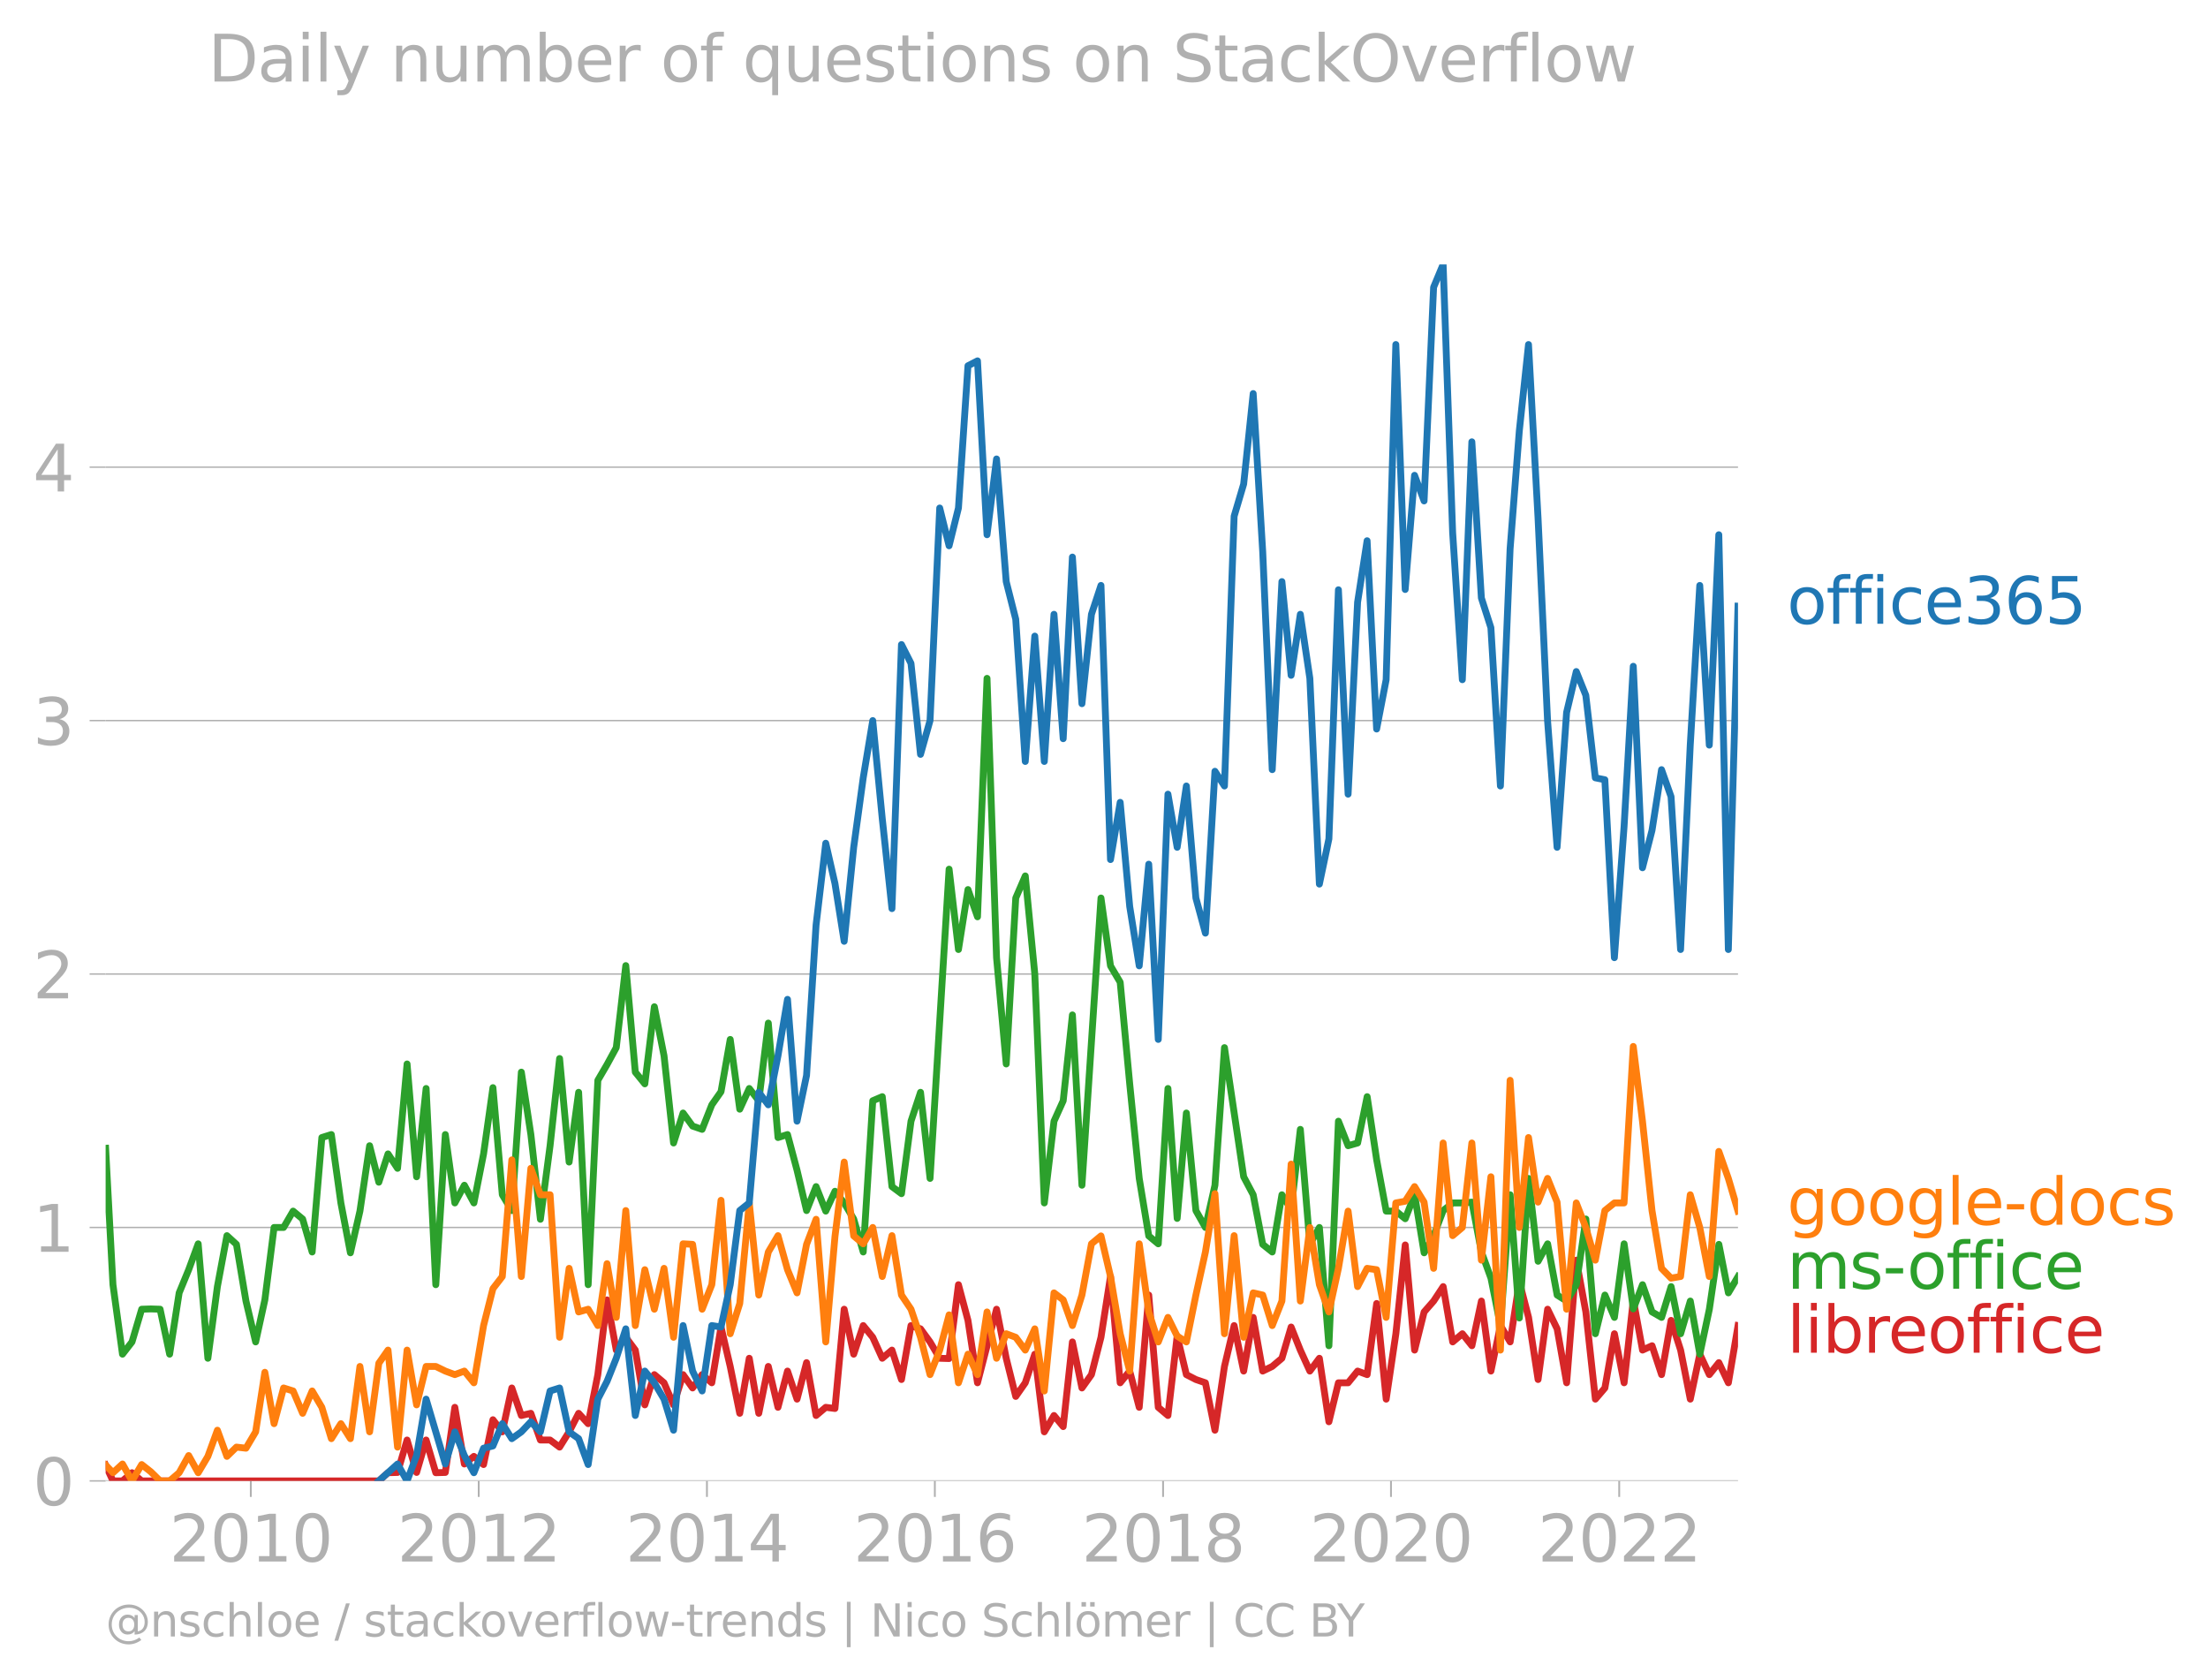 <svg xmlns="http://www.w3.org/2000/svg" xmlns:xlink="http://www.w3.org/1999/xlink" width="644.065" height="489.969" viewBox="0 0 483.049 367.477"><defs><style>*{stroke-linejoin:round;stroke-linecap:butt}</style></defs><g id="figure_1"><path id="patch_1" d="M0 367.477h483.049V0H0v367.477z" style="fill:none"/><g id="axes_1"><path id="patch_2" d="M23.108 323.95h357.12V57.838H23.108V323.95z" style="fill:none"/><g id="matplotlib.axis_1"><g id="xtick_1"><g id="line2d_1"><defs><path id="m81b944a2b8" d="M0 0v3.5" style="stroke:#b0b0b0;stroke-width:.4"/></defs><use xlink:href="#m81b944a2b8" x="54.868" y="323.95" style="fill:#b0b0b0;stroke:#b0b0b0;stroke-width:.4"/></g><g id="text_1" style="fill:#b0b0b0" transform="matrix(.14 0 0 -.14 37.053 341.588)"><defs><path id="DejaVuSans-32" d="M1228 531h2203V0H469v531q359 372 979 998 621 627 780 809 303 340 423 576 121 236 121 464 0 372-261 606-261 235-680 235-297 0-627-103-329-103-704-313v638q381 153 712 231 332 78 607 78 725 0 1156-363 431-362 431-968 0-288-108-546-107-257-392-607-78-91-497-524-418-433-1181-1211z" transform="scale(.016)"/><path id="DejaVuSans-30" d="M2034 4250q-487 0-733-480-245-479-245-1442 0-959 245-1439 246-480 733-480 491 0 736 480 246 480 246 1439 0 963-246 1442-245 480-736 480zm0 500q785 0 1199-621 414-620 414-1801 0-1178-414-1799Q2819-91 2034-91q-784 0-1198 620-414 621-414 1799 0 1181 414 1801 414 621 1198 621z" transform="scale(.016)"/><path id="DejaVuSans-31" d="M794 531h1031v3560L703 3866v575l1116 225h631V531h1031V0H794v531z" transform="scale(.016)"/></defs><use xlink:href="#DejaVuSans-32"/><use xlink:href="#DejaVuSans-30" x="63.623"/><use xlink:href="#DejaVuSans-31" x="127.246"/><use xlink:href="#DejaVuSans-30" x="190.869"/></g></g><g id="xtick_2"><use xlink:href="#m81b944a2b8" id="line2d_2" x="104.729" y="323.95" style="fill:#b0b0b0;stroke:#b0b0b0;stroke-width:.4"/><g id="text_2" style="fill:#b0b0b0" transform="matrix(.14 0 0 -.14 86.914 341.588)"><use xlink:href="#DejaVuSans-32"/><use xlink:href="#DejaVuSans-30" x="63.623"/><use xlink:href="#DejaVuSans-31" x="127.246"/><use xlink:href="#DejaVuSans-32" x="190.869"/></g></g><g id="xtick_3"><use xlink:href="#m81b944a2b8" id="line2d_3" x="154.658" y="323.95" style="fill:#b0b0b0;stroke:#b0b0b0;stroke-width:.4"/><g id="text_3" style="fill:#b0b0b0" transform="matrix(.14 0 0 -.14 136.843 341.588)"><defs><path id="DejaVuSans-34" d="M2419 4116 825 1625h1594v2491zm-166 550h794V1625h666v-525h-666V0h-628v1100H313v609l1940 2957z" transform="scale(.016)"/></defs><use xlink:href="#DejaVuSans-32"/><use xlink:href="#DejaVuSans-30" x="63.623"/><use xlink:href="#DejaVuSans-31" x="127.246"/><use xlink:href="#DejaVuSans-34" x="190.869"/></g></g><g id="xtick_4"><use xlink:href="#m81b944a2b8" id="line2d_4" x="204.519" y="323.95" style="fill:#b0b0b0;stroke:#b0b0b0;stroke-width:.4"/><g id="text_4" style="fill:#b0b0b0" transform="matrix(.14 0 0 -.14 186.704 341.588)"><defs><path id="DejaVuSans-36" d="M2113 2584q-425 0-674-291-248-290-248-796 0-503 248-796 249-292 674-292t673 292q248 293 248 796 0 506-248 796-248 291-673 291zm1253 1979v-575q-238 112-480 171-242 60-480 60-625 0-955-422-329-422-376-1275 184 272 462 417 279 145 613 145 703 0 1111-427 408-426 408-1160 0-719-425-1154Q2819-91 2113-91q-810 0-1238 620-428 621-428 1799 0 1106 525 1764t1409 658q238 0 480-47t505-140z" transform="scale(.016)"/></defs><use xlink:href="#DejaVuSans-32"/><use xlink:href="#DejaVuSans-30" x="63.623"/><use xlink:href="#DejaVuSans-31" x="127.246"/><use xlink:href="#DejaVuSans-36" x="190.869"/></g></g><g id="xtick_5"><use xlink:href="#m81b944a2b8" id="line2d_5" x="254.448" y="323.95" style="fill:#b0b0b0;stroke:#b0b0b0;stroke-width:.4"/><g id="text_5" style="fill:#b0b0b0" transform="matrix(.14 0 0 -.14 236.633 341.588)"><defs><path id="DejaVuSans-38" d="M2034 2216q-450 0-708-241-257-241-257-662 0-422 257-663 258-241 708-241t709 242q260 243 260 662 0 421-258 662-257 241-711 241zm-631 268q-406 100-633 378-226 279-226 679 0 559 398 884 399 325 1092 325 697 0 1094-325t397-884q0-400-227-679-226-278-629-378 456-106 710-416 255-309 255-755 0-679-414-1042Q2806-91 2034-91q-771 0-1186 362-414 363-414 1042 0 446 256 755 257 310 713 416zm-231 997q0-362 226-565 227-203 636-203 407 0 636 203 230 203 230 565 0 363-230 566-229 203-636 203-409 0-636-203-226-203-226-566z" transform="scale(.016)"/></defs><use xlink:href="#DejaVuSans-32"/><use xlink:href="#DejaVuSans-30" x="63.623"/><use xlink:href="#DejaVuSans-31" x="127.246"/><use xlink:href="#DejaVuSans-38" x="190.869"/></g></g><g id="xtick_6"><use xlink:href="#m81b944a2b8" id="line2d_6" x="304.309" y="323.95" style="fill:#b0b0b0;stroke:#b0b0b0;stroke-width:.4"/><g id="text_6" style="fill:#b0b0b0" transform="matrix(.14 0 0 -.14 286.494 341.588)"><use xlink:href="#DejaVuSans-32"/><use xlink:href="#DejaVuSans-30" x="63.623"/><use xlink:href="#DejaVuSans-32" x="127.246"/><use xlink:href="#DejaVuSans-30" x="190.869"/></g></g><g id="xtick_7"><use xlink:href="#m81b944a2b8" id="line2d_7" x="354.238" y="323.95" style="fill:#b0b0b0;stroke:#b0b0b0;stroke-width:.4"/><g id="text_7" style="fill:#b0b0b0" transform="matrix(.14 0 0 -.14 336.423 341.588)"><use xlink:href="#DejaVuSans-32"/><use xlink:href="#DejaVuSans-30" x="63.623"/><use xlink:href="#DejaVuSans-32" x="127.246"/><use xlink:href="#DejaVuSans-32" x="190.869"/></g></g></g><g id="matplotlib.axis_2"><g id="ytick_1"><path id="line2d_8" d="M23.108 323.95h357.12" clip-path="url(#p17bcdfb4b4)" style="fill:none;stroke:#b0b0b0;stroke-width:.3;stroke-linecap:square"/><g id="line2d_9"><defs><path id="m8d7ce36150" d="M0 0h-3.5" style="stroke:#b0b0b0;stroke-width:.3"/></defs><use xlink:href="#m8d7ce36150" x="23.108" y="323.95" style="fill:#b0b0b0;stroke:#b0b0b0;stroke-width:.3"/></g><use xlink:href="#DejaVuSans-30" id="text_8" style="fill:#b0b0b0" transform="matrix(.14 0 0 -.14 7.2 329.269)"/></g><g id="ytick_2"><path id="line2d_10" d="M23.108 268.51h357.12" clip-path="url(#p17bcdfb4b4)" style="fill:none;stroke:#b0b0b0;stroke-width:.3;stroke-linecap:square"/><use xlink:href="#m8d7ce36150" id="line2d_11" x="23.108" y="268.51" style="fill:#b0b0b0;stroke:#b0b0b0;stroke-width:.3"/><use xlink:href="#DejaVuSans-31" id="text_9" style="fill:#b0b0b0" transform="matrix(.14 0 0 -.14 7.2 273.829)"/></g><g id="ytick_3"><path id="line2d_12" d="M23.108 213.07h357.12" clip-path="url(#p17bcdfb4b4)" style="fill:none;stroke:#b0b0b0;stroke-width:.3;stroke-linecap:square"/><use xlink:href="#m8d7ce36150" id="line2d_13" x="23.108" y="213.07" style="fill:#b0b0b0;stroke:#b0b0b0;stroke-width:.3"/><use xlink:href="#DejaVuSans-32" id="text_10" style="fill:#b0b0b0" transform="matrix(.14 0 0 -.14 7.2 218.389)"/></g><g id="ytick_4"><path id="line2d_14" d="M23.108 157.63h357.12" clip-path="url(#p17bcdfb4b4)" style="fill:none;stroke:#b0b0b0;stroke-width:.3;stroke-linecap:square"/><use xlink:href="#m8d7ce36150" id="line2d_15" x="23.108" y="157.63" style="fill:#b0b0b0;stroke:#b0b0b0;stroke-width:.3"/><g id="text_11" style="fill:#b0b0b0" transform="matrix(.14 0 0 -.14 7.2 162.949)"><defs><path id="DejaVuSans-33" d="M2597 2516q453-97 707-404 255-306 255-756 0-690-475-1069Q2609-91 1734-91q-293 0-604 58T488 141v609q262-153 574-231 313-78 654-78 593 0 904 234t311 681q0 413-289 645-289 233-804 233h-544v519h569q465 0 712 186t247 536q0 359-255 551-254 193-729 193-260 0-557-57-297-56-653-174v562q360 100 674 150t592 50q719 0 1137-327 419-326 419-882 0-388-222-655t-631-370z" transform="scale(.016)"/></defs><use xlink:href="#DejaVuSans-33"/></g></g><g id="ytick_5"><path id="line2d_16" d="M23.108 102.19h357.12" clip-path="url(#p17bcdfb4b4)" style="fill:none;stroke:#b0b0b0;stroke-width:.3;stroke-linecap:square"/><use xlink:href="#m8d7ce36150" id="line2d_17" x="23.108" y="102.19" style="fill:#b0b0b0;stroke:#b0b0b0;stroke-width:.3"/><use xlink:href="#DejaVuSans-34" id="text_12" style="fill:#b0b0b0" transform="matrix(.14 0 0 -.14 7.2 107.509)"/></g></g><path id="line2d_18" d="m23.108 320.485 1.605 3.465h2.083l2.083-1.789 2.117 1.789h51.876l2.015-1.789 2.083-.06 2.084-7.093 2.083 7.094 2.083-7.094 2.117 7.153 2.084-.06 2.083-14.247 2.083 12.4 2.083-1.67 2.118 1.789 2.049-9.805 2.049 2.651 2.083-9.597 2.083 6.02 2.084-.476 2.083 5.842h2.117l2.083 1.55 2.084-3.339 2.083-4.053 2.083 2.265 2.118-10.73 2.014-16.351 2.015 10.986 2.084-2.802 2.083 2.802 2.083 11.982 2.083-6.617 2.118 1.788 2.083 4.829 2.083-6.617 2.083 2.92 2.084-2.92 2.117 1.788 2.015-12.2 2.015 8.623 2.083 10.254 2.083-12.042 2.083 12.042 2.084-10.254 2.117 8.942 2.083-7.928 2.084 6.14 2.083-7.988 2.083 11.565 2.117-1.789 2.015.256 2.015-21.716 2.083 9.836 2.084-6.26 2.083 2.564 2.083 4.59 2.118-1.788 2.083 6.438 2.083-11.804 2.083.716 2.083 2.861 2.118 3.577 2.049.062 2.049-16.157 2.083 7.809 2.083 13.651 4.167-16.095 2.117 10.73 2.083 8.346 2.084-2.98 2.083-6.26 2.083 16.99 2.118-3.577 2.014 2.427 2.015-18.523 2.084 10.075 2.083-2.921 2.083-8.167 2.083-13.294 2.118 23.25 2.083-2.564 2.083 7.928 2.083-24.56 2.084 24.56 2.117 1.789 2.015-17.373 2.015 8.43 2.083 1.074 2.083.715 2.084 10.373 2.083-13.95 2.117-8.942 2.083 9.956 2.084-11.744 2.083 11.744 2.083-1.014 2.117-1.788 2.015-6.834 2.015 5.046 2.084 4.59 2.083-2.802 2.083 13.89 2.083-8.525h2.118l2.083-2.563 2.083.775 2.083-15.56 2.084 20.925 2.117-14.307 2.049-19.426 2.049 23.003 2.083-8.346 2.083-2.385 2.084-3.16 2.083 12.102 2.117-1.788 2.084 2.623 2.083-9.777 2.083 15.32 2.083-9.955 2.118 3.577 2.015-13.157 2.014 7.792 2.084 13.592 2.083-15.38 2.083 4.292 2.083 11.803 2.118-26.826 2.083 11.327 2.083 19.076 2.083-2.444 2.084-11.863 2.117 10.73 2.015-18.14 2.015 10.987 2.083-.954 2.083 6.319 2.084-11.863 2.083 6.498 2.117 10.73 2.083-9.836 2.084 4.47 2.083-2.622 2.083 4.411 2.118-12.519h0" clip-path="url(#p17bcdfb4b4)" style="fill:none;stroke:#d62728;stroke-width:1.5;stroke-linecap:square"/><path id="line2d_19" d="m23.108 251.185 1.605 29.844 2.083 15.2 2.083-2.682 2.117-7.153 2.015-.064 2.015.064 2.084 9.836 2.083-13.413 2.083-5.067 2.083-5.663 2.118 25.037 2.083-15.678 2.083-11.148 2.083 1.908 2.084 12.4 2.117 8.941 2.015-9.197 2.015-15.84h2.083l2.083-3.577 2.083 1.729 2.084 7.213 2.117-25.037 2.083-.656 2.083 14.963 2.084 10.909 2.083-9.121 2.117-14.307 2.015 7.984 2.015-6.196 2.083 3.16 2.084-22.832 2.083 24.68 2.083-19.315 2.117 42.922 2.084-32.847 2.083 14.963 2.083-3.875 2.083 3.875 2.118-10.73 2.049-14.493 2.049 23.434 2.083 3.458 2.083-30.284 2.084 13.652 2.083 18.54 2.117-16.096 2.083-19.076 2.084 22.653 2.083-15.261 2.083 42.087 2.118-44.71 2.014-3.45 2.015-3.704 2.084-17.943 2.083 23.308 2.083 2.564 2.083-16.87 2.118 10.73 2.083 19.076 2.083-6.558 2.083 2.862 2.084.715 2.117-5.365 2.015-2.874 2.015-11.433 2.083 15.26 2.083-4.53 2.083 2.683 2.084-16.99 2.117 25.038 2.083-.656 2.084 7.81 2.083 8.822 2.083-5.246 2.117 5.365 2.015-4.343 2.015 2.555 2.083 3.517 2.084 7.213 2.083-33.085 2.083-.894 2.118 19.672 2.083 1.55 2.083-15.857 2.083-6.32 2.083 18.838 4.167-67.65 2.049 17.576 2.083-13.115 2.083 5.961 2.084-52.161 2.083 61.103 2.117 23.25 2.083-36.305 2.084-4.829 2.083 21.46 2.083 50.076 2.118-17.884 2.014-4.471 2.015-18.778 2.084 37.258 4.166-62.832 2.083 14.843 2.118 3.577 2.083 22.236 2.083 20.685 2.083 12.579 2.084 1.729 2.117-33.98 2.015 28.423 2.015-23.058 2.083 21.342 2.083 3.696 2.084-9.24 2.083-30.105 4.2 28.257 2.084 3.934 2.083 10.85 2.083 1.669 2.117-12.519 2.015 3.194 2.015-17.5 2.084 25.156 2.083-3.696 2.083 25.872 2.083-49.121 2.118 5.365 2.083-.596 2.083-10.134 2.083 13.83 2.084 11.207h2.117l2.049 1.665 2.049-5.242 2.083 12.698 2.083-3.756 2.084-5.484 2.083-1.67h2.117l2.084-.178 2.083 10.909 2.083 5.723 2.083 10.372 2.118-28.614 2.015 26.954 2.014-30.53 2.084 18.122 2.083-3.815 2.083 11.207 2.083 1.311 2.118-3.576 2.083-14.367 2.083 25.097 2.083-8.465 2.084 4.888 2.117-16.095 2.015 14.243 2.015-5.301 2.083 5.96 2.083 1.193 2.084-6.736 2.083 10.313 2.117-7.154 2.083 11.625 2.084-9.836 2.083-14.188 2.083 10.61 2.118-3.576h0" clip-path="url(#p17bcdfb4b4)" style="fill:none;stroke:#2ca02c;stroke-width:1.5;stroke-linecap:square"/><path id="line2d_20" d="m23.108 320.485 1.605 1.676 2.083-1.907 2.083 3.696 2.117-3.577 2.015 1.597 2.015 1.98h2.084l2.083-1.789 2.083-3.755 2.083 3.755 2.118-3.576 2.083-5.723 2.083 5.723 2.083-2.027 2.084.238 2.117-3.577 2.015-13.03 2.015 11.242 2.083-7.81 2.083.657 2.083 4.888 2.084-4.888 2.117 3.576 2.083 6.856 2.083-3.279 2.084 3.279 2.083-15.798 2.117 14.307 2.015-15.01 2.015-2.873 2.083 21.222 2.084-21.222 2.083 11.982 2.083-8.406h2.117l2.084 1.014 2.083.775 2.083-.775 2.083 2.563 2.118-12.519 2.049-8.078 2.049-2.652 2.083-25.514 2.083 25.514 2.084-23.666 2.083 5.782h2.117l2.083 31.178 2.084-15.082 2.083 9.538 2.083-.596 2.118 3.576 2.014-13.54 2.015 11.752 2.084-23.368 2.083 25.156 2.083-12.22 2.083 8.644 2.118-8.942 2.083 15.082 2.083-20.447 2.083.119 2.084 14.188 2.117-5.365 2.015-18.46 2.015 29.19 2.083-6.617 2.083-21.997 2.083 20.149 2.084-9.419 2.117-3.577 2.083 7.452 2.084 5.067 2.083-10.611 2.083-5.485 2.117 26.826 2.015-23.057 2.015-16.287 2.083 16.155 2.084 1.729 2.083-3.577 2.083 10.73 2.118-8.942 2.083 12.996 2.083 3.1 2.083 6.14 2.083 8.167 2.118-5.365 2.049-7.709 2.049 14.862 2.083-6.26 2.083 4.472 2.084-13.711 2.083 10.134 2.117-5.365 2.083.775 2.084 2.802 2.083-4.65 2.083 13.592 2.118-21.461 2.014 1.533 2.015 5.62 2.084-6.676 2.083-11.207 2.083-1.73 2.083 8.883 2.118 12.519 2.083 8.167 2.083-27.84 2.083 14.904 2.084 6.557 2.117-5.365 2.015 4.088 2.015 1.277 2.083-10.253 2.083-9.419 2.084-12.757 2.083 30.64 2.117-21.46 2.083 22.236 2.084-9.717 2.083.477 2.083 6.676 2.117-5.365 2.015-29.955 2.015 29.955 2.084-16.095 2.083 12.519 2.083 5.96 2.083-9.537 2.118-12.519L297 281.446l2.083-3.994 2.083.298 2.084 10.432 2.117-25.037 2.049-.37 2.049-3.207 2.083 3.398 2.083 14.486 2.084-27.422 2.083 20.268 2.117-1.788L322 250.03l2.083 25.633 2.083-18.241 2.083 37.914 2.118-59.017 2.015 32.19 2.014-19.671 2.084 14.128 2.083-5.187 2.083 5.187 2.083 23.428 2.118-23.25 2.083 5.366 2.083 7.153 2.083-10.85 2.084-1.668h2.117l2.015-34.235 2.015 16.35 2.083 19.554 2.083 12.638 2.084 2.146 2.083-.358 2.117-17.884 2.083 7.154 2.084 10.73 2.083-27.362 2.083 5.901 2.118 7.154h0" clip-path="url(#p17bcdfb4b4)" style="fill:none;stroke:#ff7f0e;stroke-width:1.5;stroke-linecap:square"/><g id="text_13" style="fill:#1f77b4" transform="matrix(.14 0 0 -.14 390.941 136.456)"><defs><path id="DejaVuSans-6f" d="M1959 3097q-462 0-731-361t-269-989q0-628 267-989 268-361 733-361 460 0 728 362 269 363 269 988 0 622-269 986-268 364-728 364zm0 487q750 0 1178-488 429-487 429-1349 0-859-429-1349Q2709-91 1959-91q-753 0-1180 489-426 490-426 1349 0 862 426 1349 427 488 1180 488z" transform="scale(.016)"/><path id="DejaVuSans-66" d="M2375 4863v-479h-550q-309 0-430-125-120-125-120-450v-309h947v-447h-947V0H697v3053H147v447h550v244q0 584 272 851 272 268 862 268h544z" transform="scale(.016)"/><path id="DejaVuSans-69" d="M603 3500h575V0H603v3500zm0 1363h575v-729H603v729z" transform="scale(.016)"/><path id="DejaVuSans-63" d="M3122 3366v-538q-244 135-489 202t-495 67q-560 0-870-355-309-354-309-995t309-996q310-354 870-354 250 0 495 67t489 202V134Q2881 22 2623-34q-257-57-548-57-791 0-1257 497-465 497-465 1341 0 856 470 1346 471 491 1290 491 265 0 518-55 253-54 491-163z" transform="scale(.016)"/><path id="DejaVuSans-65" d="M3597 1894v-281H953q38-594 358-905t892-311q331 0 642 81t618 244V178Q3153 47 2828-22t-659-69q-838 0-1327 487-489 488-489 1320 0 859 464 1363 464 505 1252 505 706 0 1117-455 411-454 411-1235zm-575 169q-6 471-264 752-258 282-683 282-481 0-770-272t-333-766l2050 4z" transform="scale(.016)"/><path id="DejaVuSans-35" d="M691 4666h2478v-532H1269V2991q137 47 274 70 138 23 276 23 781 0 1237-428 457-428 457-1159 0-753-469-1171Q2575-91 1722-91q-294 0-599 50Q819 9 494 109v635q281-153 581-228t634-75q541 0 856 284 316 284 316 772 0 487-316 771-315 285-856 285-253 0-505-56-251-56-513-175v2344z" transform="scale(.016)"/></defs><use xlink:href="#DejaVuSans-6f"/><use xlink:href="#DejaVuSans-66" x="61.182"/><use xlink:href="#DejaVuSans-66" x="96.387"/><use xlink:href="#DejaVuSans-69" x="131.592"/><use xlink:href="#DejaVuSans-63" x="159.375"/><use xlink:href="#DejaVuSans-65" x="214.355"/><use xlink:href="#DejaVuSans-33" x="275.879"/><use xlink:href="#DejaVuSans-36" x="339.502"/><use xlink:href="#DejaVuSans-35" x="403.125"/></g><g id="text_14" style="fill:#ff7f0e" transform="matrix(.14 0 0 -.14 390.941 267.911)"><defs><path id="DejaVuSans-67" d="M2906 1791q0 625-258 968-257 344-723 344-462 0-720-344-258-343-258-968 0-622 258-966t720-344q466 0 723 344 258 344 258 966zm575-1357q0-893-397-1329-396-436-1215-436-303 0-572 45t-522 139v559q253-137 500-202 247-66 503-66 566 0 847 295t281 892v285q-178-310-456-463T1784 0Q1141 0 747 490 353 981 353 1791q0 812 394 1302 394 491 1037 491 388 0 666-153t456-462v531h575V434z" transform="scale(.016)"/><path id="DejaVuSans-6c" d="M603 4863h575V0H603v4863z" transform="scale(.016)"/><path id="DejaVuSans-2d" d="M313 2009h1684v-512H313v512z" transform="scale(.016)"/><path id="DejaVuSans-64" d="M2906 2969v1894h575V0h-575v525q-181-312-458-464-276-152-664-152-634 0-1033 506-398 507-398 1332t398 1331q399 506 1033 506 388 0 664-152 277-151 458-463zM947 1747q0-634 261-995t717-361q456 0 718 361 263 361 263 995t-263 995q-262 361-718 361t-717-361q-261-361-261-995z" transform="scale(.016)"/><path id="DejaVuSans-73" d="M2834 3397v-544q-243 125-506 187-262 63-544 63-428 0-642-131t-214-394q0-200 153-314t616-217l197-44q612-131 870-370t258-667q0-488-386-773Q2250-91 1575-91q-281 0-586 55T347 128v594q319-166 628-249 309-82 613-82 406 0 624 139 219 139 219 392 0 234-158 359-157 125-692 241l-200 47q-534 112-772 345-237 233-237 639 0 494 350 762 350 269 994 269 318 0 599-47 282-46 519-140z" transform="scale(.016)"/></defs><use xlink:href="#DejaVuSans-67"/><use xlink:href="#DejaVuSans-6f" x="63.477"/><use xlink:href="#DejaVuSans-6f" x="124.658"/><use xlink:href="#DejaVuSans-67" x="185.84"/><use xlink:href="#DejaVuSans-6c" x="249.316"/><use xlink:href="#DejaVuSans-65" x="277.1"/><use xlink:href="#DejaVuSans-2d" x="338.623"/><use xlink:href="#DejaVuSans-64" x="374.707"/><use xlink:href="#DejaVuSans-6f" x="438.184"/><use xlink:href="#DejaVuSans-63" x="499.365"/><use xlink:href="#DejaVuSans-73" x="554.346"/></g><g id="text_15" style="fill:#2ca02c" transform="matrix(.14 0 0 -.14 390.941 281.911)"><defs><path id="DejaVuSans-6d" d="M3328 2828q216 388 516 572t706 184q547 0 844-383 297-382 297-1088V0h-578v2094q0 503-179 746-178 244-543 244-447 0-707-297-259-296-259-809V0h-578v2094q0 506-178 748t-550 242q-441 0-701-298-259-298-259-808V0H581v3500h578v-544q197 322 472 475t653 153q382 0 649-194 267-193 395-562z" transform="scale(.016)"/></defs><use xlink:href="#DejaVuSans-6d"/><use xlink:href="#DejaVuSans-73" x="97.412"/><use xlink:href="#DejaVuSans-2d" x="149.512"/><use xlink:href="#DejaVuSans-6f" x="187.471"/><use xlink:href="#DejaVuSans-66" x="248.652"/><use xlink:href="#DejaVuSans-66" x="283.857"/><use xlink:href="#DejaVuSans-69" x="319.063"/><use xlink:href="#DejaVuSans-63" x="346.846"/><use xlink:href="#DejaVuSans-65" x="401.826"/></g><g id="text_16" style="fill:#d62728" transform="matrix(.14 0 0 -.14 390.941 295.911)"><defs><path id="DejaVuSans-62" d="M3116 1747q0 634-261 995t-717 361q-457 0-718-361t-261-995q0-634 261-995t718-361q456 0 717 361t261 995zM1159 2969q182 312 458 463 277 152 661 152 638 0 1036-506 399-506 399-1331T3314 415Q2916-91 2278-91q-384 0-661 152-276 152-458 464V0H581v4863h578V2969z" transform="scale(.016)"/><path id="DejaVuSans-72" d="M2631 2963q-97 56-211 82-114 27-251 27-488 0-749-317t-261-911V0H581v3500h578v-544q182 319 472 473 291 155 707 155 59 0 131-8 72-7 159-23l3-590z" transform="scale(.016)"/></defs><use xlink:href="#DejaVuSans-6c"/><use xlink:href="#DejaVuSans-69" x="27.783"/><use xlink:href="#DejaVuSans-62" x="55.566"/><use xlink:href="#DejaVuSans-72" x="119.043"/><use xlink:href="#DejaVuSans-65" x="157.906"/><use xlink:href="#DejaVuSans-6f" x="219.43"/><use xlink:href="#DejaVuSans-66" x="280.611"/><use xlink:href="#DejaVuSans-66" x="315.816"/><use xlink:href="#DejaVuSans-69" x="351.021"/><use xlink:href="#DejaVuSans-63" x="378.805"/><use xlink:href="#DejaVuSans-65" x="433.785"/></g><g id="text_17" style="fill:#b0b0b0" transform="matrix(.097 0 0 -.097 23.108 357.986)"><defs><path id="DejaVuSans-40" d="M2381 1678q0-447 222-702 222-254 610-254 384 0 604 256 221 256 221 700 0 438-225 695-225 258-607 258-378 0-602-256-223-256-223-697zm1703-934q-187-241-429-355t-564-114q-538 0-874 389t-336 1014q0 625 337 1015 338 391 873 391 322 0 565-117 244-117 428-354v409h447V722q457 69 714 417 258 349 258 902 0 334-99 628-98 294-298 544-325 409-792 626t-1017 217q-384 0-738-102-353-101-653-301-490-319-767-836-276-517-276-1120 0-497 179-932 180-434 521-765 328-325 759-495 431-171 922-171 403 0 792 136t714 389l281-347q-390-303-851-464t-936-161q-578 0-1091 205-512 205-912 595Q841 78 631 592q-209 514-209 1105 0 569 212 1084 213 516 607 907 403 396 931 607t1119 211q662 0 1229-272 568-271 952-771 234-307 357-666 124-359 124-744 0-822-497-1297T4084 263v481z" transform="scale(.016)"/><path id="DejaVuSans-6e" d="M3513 2113V0h-575v2094q0 497-194 743-194 247-581 247-466 0-735-297-269-296-269-809V0H581v3500h578v-544q207 316 486 472 280 156 646 156 603 0 912-373 310-373 310-1098z" transform="scale(.016)"/><path id="DejaVuSans-68" d="M3513 2113V0h-575v2094q0 497-194 743-194 247-581 247-466 0-735-297-269-296-269-809V0H581v4863h578V2956q207 316 486 472 280 156 646 156 603 0 912-373 310-373 310-1098z" transform="scale(.016)"/><path id="DejaVuSans-2f" d="M1625 4666h531L531-594H0l1625 5260z" transform="scale(.016)"/><path id="DejaVuSans-74" d="M1172 4494v-994h1184v-447H1172V1153q0-428 117-550t477-122h590V0h-590q-666 0-919 248-253 249-253 905v1900H172v447h422v994h578z" transform="scale(.016)"/><path id="DejaVuSans-61" d="M2194 1759q-697 0-966-159t-269-544q0-306 202-486 202-179 548-179 479 0 768 339t289 901v128h-572zm1147 238V0h-575v531q-197-318-491-470T1556-91q-537 0-855 302-317 302-317 808 0 590 395 890 396 300 1180 300h807v57q0 397-261 614t-733 217q-300 0-585-72-284-72-546-216v532q315 122 612 182 297 61 578 61 760 0 1135-394 375-393 375-1193z" transform="scale(.016)"/><path id="DejaVuSans-6b" d="M581 4863h578V1991l1716 1509h734L1753 1863 3688 0h-750L1159 1709V0H581v4863z" transform="scale(.016)"/><path id="DejaVuSans-76" d="M191 3500h609L1894 563l1094 2937h609L2284 0h-781L191 3500z" transform="scale(.016)"/><path id="DejaVuSans-77" d="M269 3500h575l719-2731 715 2731h678l719-2731 716 2731h575L4050 0h-678l-753 2869L1863 0h-679L269 3500z" transform="scale(.016)"/><path id="DejaVuSans-7c" d="M1344 4891v-6400H813v6400h531z" transform="scale(.016)"/><path id="DejaVuSans-4e" d="M628 4666h850L3547 763v3903h612V0h-850L1241 3903V0H628v4666z" transform="scale(.016)"/><path id="DejaVuSans-53" d="M3425 4513v-616q-359 172-678 256-319 85-616 85-515 0-795-200t-280-569q0-310 186-468 186-157 705-254l381-78q706-135 1042-474t336-907q0-679-455-1029Q2797-91 1919-91q-331 0-705 75-373 75-773 222v650q384-215 753-325 369-109 725-109 540 0 834 212 294 213 294 607 0 343-211 537t-692 291l-385 75q-706 140-1022 440-315 300-315 835 0 619 436 975t1201 356q329 0 669-60 341-59 697-177z" transform="scale(.016)"/><path id="DejaVuSans-f6" d="M1959 3097q-462 0-731-361t-269-989q0-628 267-989 268-361 733-361 460 0 728 362 269 363 269 988 0 622-269 986-268 364-728 364zm0 487q750 0 1178-488 429-487 429-1349 0-859-429-1349Q2709-91 1959-91q-753 0-1180 489-426 490-426 1349 0 862 426 1349 427 488 1180 488zm295 1266h634v-631h-634v631zm-1222 0h634v-631h-634v631z" transform="scale(.016)"/><path id="DejaVuSans-43" d="M4122 4306v-665q-319 297-680 443-361 147-767 147-800 0-1225-489t-425-1414q0-922 425-1411t1225-489q406 0 767 147t680 444V359q-331-225-702-338-370-112-782-112-1060 0-1670 648-609 649-609 1771 0 1125 609 1773 610 649 1670 649 418 0 788-111 371-111 696-333z" transform="scale(.016)"/><path id="DejaVuSans-42" d="M1259 2228V519h1013q509 0 754 211 246 211 246 645 0 438-246 645-245 208-754 208H1259zm0 1919V2741h935q462 0 688 173 227 174 227 530 0 353-227 528-226 175-688 175h-935zm-631 519h1613q722 0 1112-300 391-300 391-853 0-429-200-682t-588-315q466-100 724-418 258-317 258-792 0-625-425-966Q3088 0 2303 0H628v4666z" transform="scale(.016)"/><path id="DejaVuSans-59" d="M-13 4666h679l1293-1919 1285 1919h678L2272 2222V0h-634v2222L-13 4666z" transform="scale(.016)"/></defs><use xlink:href="#DejaVuSans-40"/><use xlink:href="#DejaVuSans-6e" x="100"/><use xlink:href="#DejaVuSans-73" x="163.379"/><use xlink:href="#DejaVuSans-63" x="215.479"/><use xlink:href="#DejaVuSans-68" x="270.459"/><use xlink:href="#DejaVuSans-6c" x="333.838"/><use xlink:href="#DejaVuSans-6f" x="361.621"/><use xlink:href="#DejaVuSans-65" x="422.803"/><use xlink:href="#DejaVuSans-20" x="484.326"/><use xlink:href="#DejaVuSans-2f" x="516.113"/><use xlink:href="#DejaVuSans-20" x="549.805"/><use xlink:href="#DejaVuSans-73" x="581.592"/><use xlink:href="#DejaVuSans-74" x="633.691"/><use xlink:href="#DejaVuSans-61" x="672.9"/><use xlink:href="#DejaVuSans-63" x="734.18"/><use xlink:href="#DejaVuSans-6b" x="789.16"/><use xlink:href="#DejaVuSans-6f" x="843.445"/><use xlink:href="#DejaVuSans-76" x="904.627"/><use xlink:href="#DejaVuSans-65" x="963.807"/><use xlink:href="#DejaVuSans-72" x="1025.33"/><use xlink:href="#DejaVuSans-66" x="1066.443"/><use xlink:href="#DejaVuSans-6c" x="1101.648"/><use xlink:href="#DejaVuSans-6f" x="1129.432"/><use xlink:href="#DejaVuSans-77" x="1190.613"/><use xlink:href="#DejaVuSans-2d" x="1272.4"/><use xlink:href="#DejaVuSans-74" x="1308.484"/><use xlink:href="#DejaVuSans-72" x="1347.693"/><use xlink:href="#DejaVuSans-65" x="1386.557"/><use xlink:href="#DejaVuSans-6e" x="1448.08"/><use xlink:href="#DejaVuSans-64" x="1511.459"/><use xlink:href="#DejaVuSans-73" x="1574.936"/><use xlink:href="#DejaVuSans-20" x="1627.035"/><use xlink:href="#DejaVuSans-7c" x="1658.822"/><use xlink:href="#DejaVuSans-20" x="1692.514"/><use xlink:href="#DejaVuSans-4e" x="1724.301"/><use xlink:href="#DejaVuSans-69" x="1799.105"/><use xlink:href="#DejaVuSans-63" x="1826.889"/><use xlink:href="#DejaVuSans-6f" x="1881.869"/><use xlink:href="#DejaVuSans-20" x="1943.051"/><use xlink:href="#DejaVuSans-53" x="1974.838"/><use xlink:href="#DejaVuSans-63" x="2038.314"/><use xlink:href="#DejaVuSans-68" x="2093.295"/><use xlink:href="#DejaVuSans-6c" x="2156.674"/><use xlink:href="#DejaVuSans-f6" x="2184.457"/><use xlink:href="#DejaVuSans-6d" x="2245.639"/><use xlink:href="#DejaVuSans-65" x="2343.051"/><use xlink:href="#DejaVuSans-72" x="2404.574"/><use xlink:href="#DejaVuSans-20" x="2445.688"/><use xlink:href="#DejaVuSans-7c" x="2477.475"/><use xlink:href="#DejaVuSans-20" x="2511.166"/><use xlink:href="#DejaVuSans-43" x="2542.953"/><use xlink:href="#DejaVuSans-43" x="2612.777"/><use xlink:href="#DejaVuSans-20" x="2682.602"/><use xlink:href="#DejaVuSans-42" x="2714.389"/><use xlink:href="#DejaVuSans-59" x="2777.492"/></g><g id="text_18" style="fill:#b0b0b0" transform="matrix(.14 0 0 -.14 45.522 17.838)"><defs><path id="DejaVuSans-44" d="M1259 4147V519h763q966 0 1414 437 448 438 448 1382 0 937-448 1373t-1414 436h-763zm-631 519h1297q1356 0 1990-564 635-564 635-1764 0-1207-638-1773Q3275 0 1925 0H628v4666z" transform="scale(.016)"/><path id="DejaVuSans-79" d="M2059-325q-243-625-475-815-231-191-618-191H506v481h338q237 0 368 113 132 112 291 531l103 262L191 3500h609L1894 763l1094 2737h609L2059-325z" transform="scale(.016)"/><path id="DejaVuSans-75" d="M544 1381v2119h575V1403q0-497 193-746 194-248 582-248 465 0 735 297 271 297 271 810v1984h575V0h-575v538q-209-319-486-474-276-155-642-155-603 0-916 375-312 375-312 1097zm1447 2203z" transform="scale(.016)"/><path id="DejaVuSans-71" d="M947 1747q0-634 261-995t717-361q456 0 718 361 263 361 263 995t-263 995q-262 361-718 361t-717-361q-261-361-261-995zM2906 525q-181-312-458-464-276-152-664-152-634 0-1033 506-398 507-398 1332t398 1331q399 506 1033 506 388 0 664-152 277-151 458-463v531h575v-4831h-575V525z" transform="scale(.016)"/><path id="DejaVuSans-4f" d="M2522 4238q-688 0-1093-513-404-512-404-1397 0-881 404-1394 405-512 1093-512 687 0 1089 512 402 513 402 1394 0 885-402 1397-402 513-1089 513zm0 512q981 0 1568-658 588-658 588-1764 0-1103-588-1761Q3503-91 2522-91q-984 0-1574 656-589 657-589 1763t589 1764q590 658 1574 658z" transform="scale(.016)"/></defs><use xlink:href="#DejaVuSans-44"/><use xlink:href="#DejaVuSans-61" x="77.002"/><use xlink:href="#DejaVuSans-69" x="138.281"/><use xlink:href="#DejaVuSans-6c" x="166.064"/><use xlink:href="#DejaVuSans-79" x="193.848"/><use xlink:href="#DejaVuSans-20" x="253.027"/><use xlink:href="#DejaVuSans-6e" x="284.814"/><use xlink:href="#DejaVuSans-75" x="348.193"/><use xlink:href="#DejaVuSans-6d" x="411.572"/><use xlink:href="#DejaVuSans-62" x="508.984"/><use xlink:href="#DejaVuSans-65" x="572.461"/><use xlink:href="#DejaVuSans-72" x="633.984"/><use xlink:href="#DejaVuSans-20" x="675.098"/><use xlink:href="#DejaVuSans-6f" x="706.885"/><use xlink:href="#DejaVuSans-66" x="768.066"/><use xlink:href="#DejaVuSans-20" x="803.271"/><use xlink:href="#DejaVuSans-71" x="835.059"/><use xlink:href="#DejaVuSans-75" x="898.535"/><use xlink:href="#DejaVuSans-65" x="961.914"/><use xlink:href="#DejaVuSans-73" x="1023.438"/><use xlink:href="#DejaVuSans-74" x="1075.537"/><use xlink:href="#DejaVuSans-69" x="1114.746"/><use xlink:href="#DejaVuSans-6f" x="1142.529"/><use xlink:href="#DejaVuSans-6e" x="1203.711"/><use xlink:href="#DejaVuSans-73" x="1267.09"/><use xlink:href="#DejaVuSans-20" x="1319.189"/><use xlink:href="#DejaVuSans-6f" x="1350.977"/><use xlink:href="#DejaVuSans-6e" x="1412.158"/><use xlink:href="#DejaVuSans-20" x="1475.537"/><use xlink:href="#DejaVuSans-53" x="1507.324"/><use xlink:href="#DejaVuSans-74" x="1570.801"/><use xlink:href="#DejaVuSans-61" x="1610.01"/><use xlink:href="#DejaVuSans-63" x="1671.289"/><use xlink:href="#DejaVuSans-6b" x="1726.27"/><use xlink:href="#DejaVuSans-4f" x="1784.18"/><use xlink:href="#DejaVuSans-76" x="1862.891"/><use xlink:href="#DejaVuSans-65" x="1922.07"/><use xlink:href="#DejaVuSans-72" x="1983.594"/><use xlink:href="#DejaVuSans-66" x="2024.707"/><use xlink:href="#DejaVuSans-6c" x="2059.912"/><use xlink:href="#DejaVuSans-6f" x="2087.695"/><use xlink:href="#DejaVuSans-77" x="2148.877"/></g><path id="line2d_21" d="m82.872 323.95 4.098-3.696 2.084 3.696 2.083-5.544 2.083-12.34 4.2 14.188 2.084-7.035 2.083 5.187 2.083 3.755 2.118-5.365 2.049-.493 2.049-4.872 2.083 3.279 2.083-1.49 2.084-2.206 2.083 2.205 2.117-8.941 2.083-.656 2.084 9.597 2.083 1.49 2.083 5.664 2.118-14.307 2.014-3.896 2.015-5.046 2.084-6.438 2.083 18.957 2.083-9.717 2.083 2.563 2.118 3.577 2.083 6.796 2.083-22.892 2.083 9.956 2.084 4.352 2.117-14.308 2.015.32 2.015-9.261 2.083-16.215 2.083-1.67 2.083-24.202 2.084 2.742 2.117-10.73 2.083-12.34 2.084 26.647 2.083-10.015 2.083-32.907 2.117-17.883 2.015 8.814 2.015 12.646 2.083-20.566 2.084-15.201 2.083-12.52 2.083 21.461 2.118 19.673 2.083-57.765 2.083 4.113 2.083 19.91 2.083-7.391 2.118-46.498 2.049 8.263 2.049-8.263 2.083-31.118 2.083-1.073 2.084 38.033 2.083-16.573 2.117 26.826 2.083 8.227 2.084 31.118 2.083-27.422 2.083 27.422 2.118-32.191 2.014 27.209 2.015-39.728 2.084 32.072 2.083-19.553 2.083-6.32 2.083 59.971 2.118-12.518 2.083 22.772 2.083 12.995 2.083-22.235 2.084 38.33 2.117-53.65 2.015 11.624 2.015-13.413 2.083 24.5 2.083 7.69 2.084-35.41 2.083 3.22 2.117-59.017 2.083-7.034 2.084-19.792 2.083 34.576 2.083 47.69 2.117-41.133 2.015 20.503 2.015-13.35 2.084 14.01 2.083 45.008 2.083-9.896 2.083-54.486 2.118 44.71L297 131.757l2.083-13.473 2.083 41.193 2.084-10.79 2.117-73.324 2.049 53.59 2.049-24.976 2.083 5.604 2.083-46.737 2.084-5.007 2.083 58.659 2.117 32.19L322 96.647l2.083 34.158 2.083 6.498 2.083 34.635 2.118-51.863 2.015-25.804 2.014-18.906 2.084 37.914 2.083 44.352 2.083 27.72 2.083-29.509 2.118-8.942 2.083 5.187 2.083 18.063 2.083.417 2.084 38.927 2.117-28.614 2.015-35.13 2.015 44.072 2.083-8.167 2.083-13.294 2.084 5.902 2.083 33.443 2.117-44.71 2.083-34.933 2.084 34.933 2.083-46.021 2.083 90.73 2.118-75.112h0" clip-path="url(#p17bcdfb4b4)" style="fill:none;stroke:#1f77b4;stroke-width:1.5;stroke-linecap:square"/></g></g><defs><clipPath id="p17bcdfb4b4"><path d="M23.108 57.838h357.12V323.95H23.108z"/></clipPath></defs></svg>